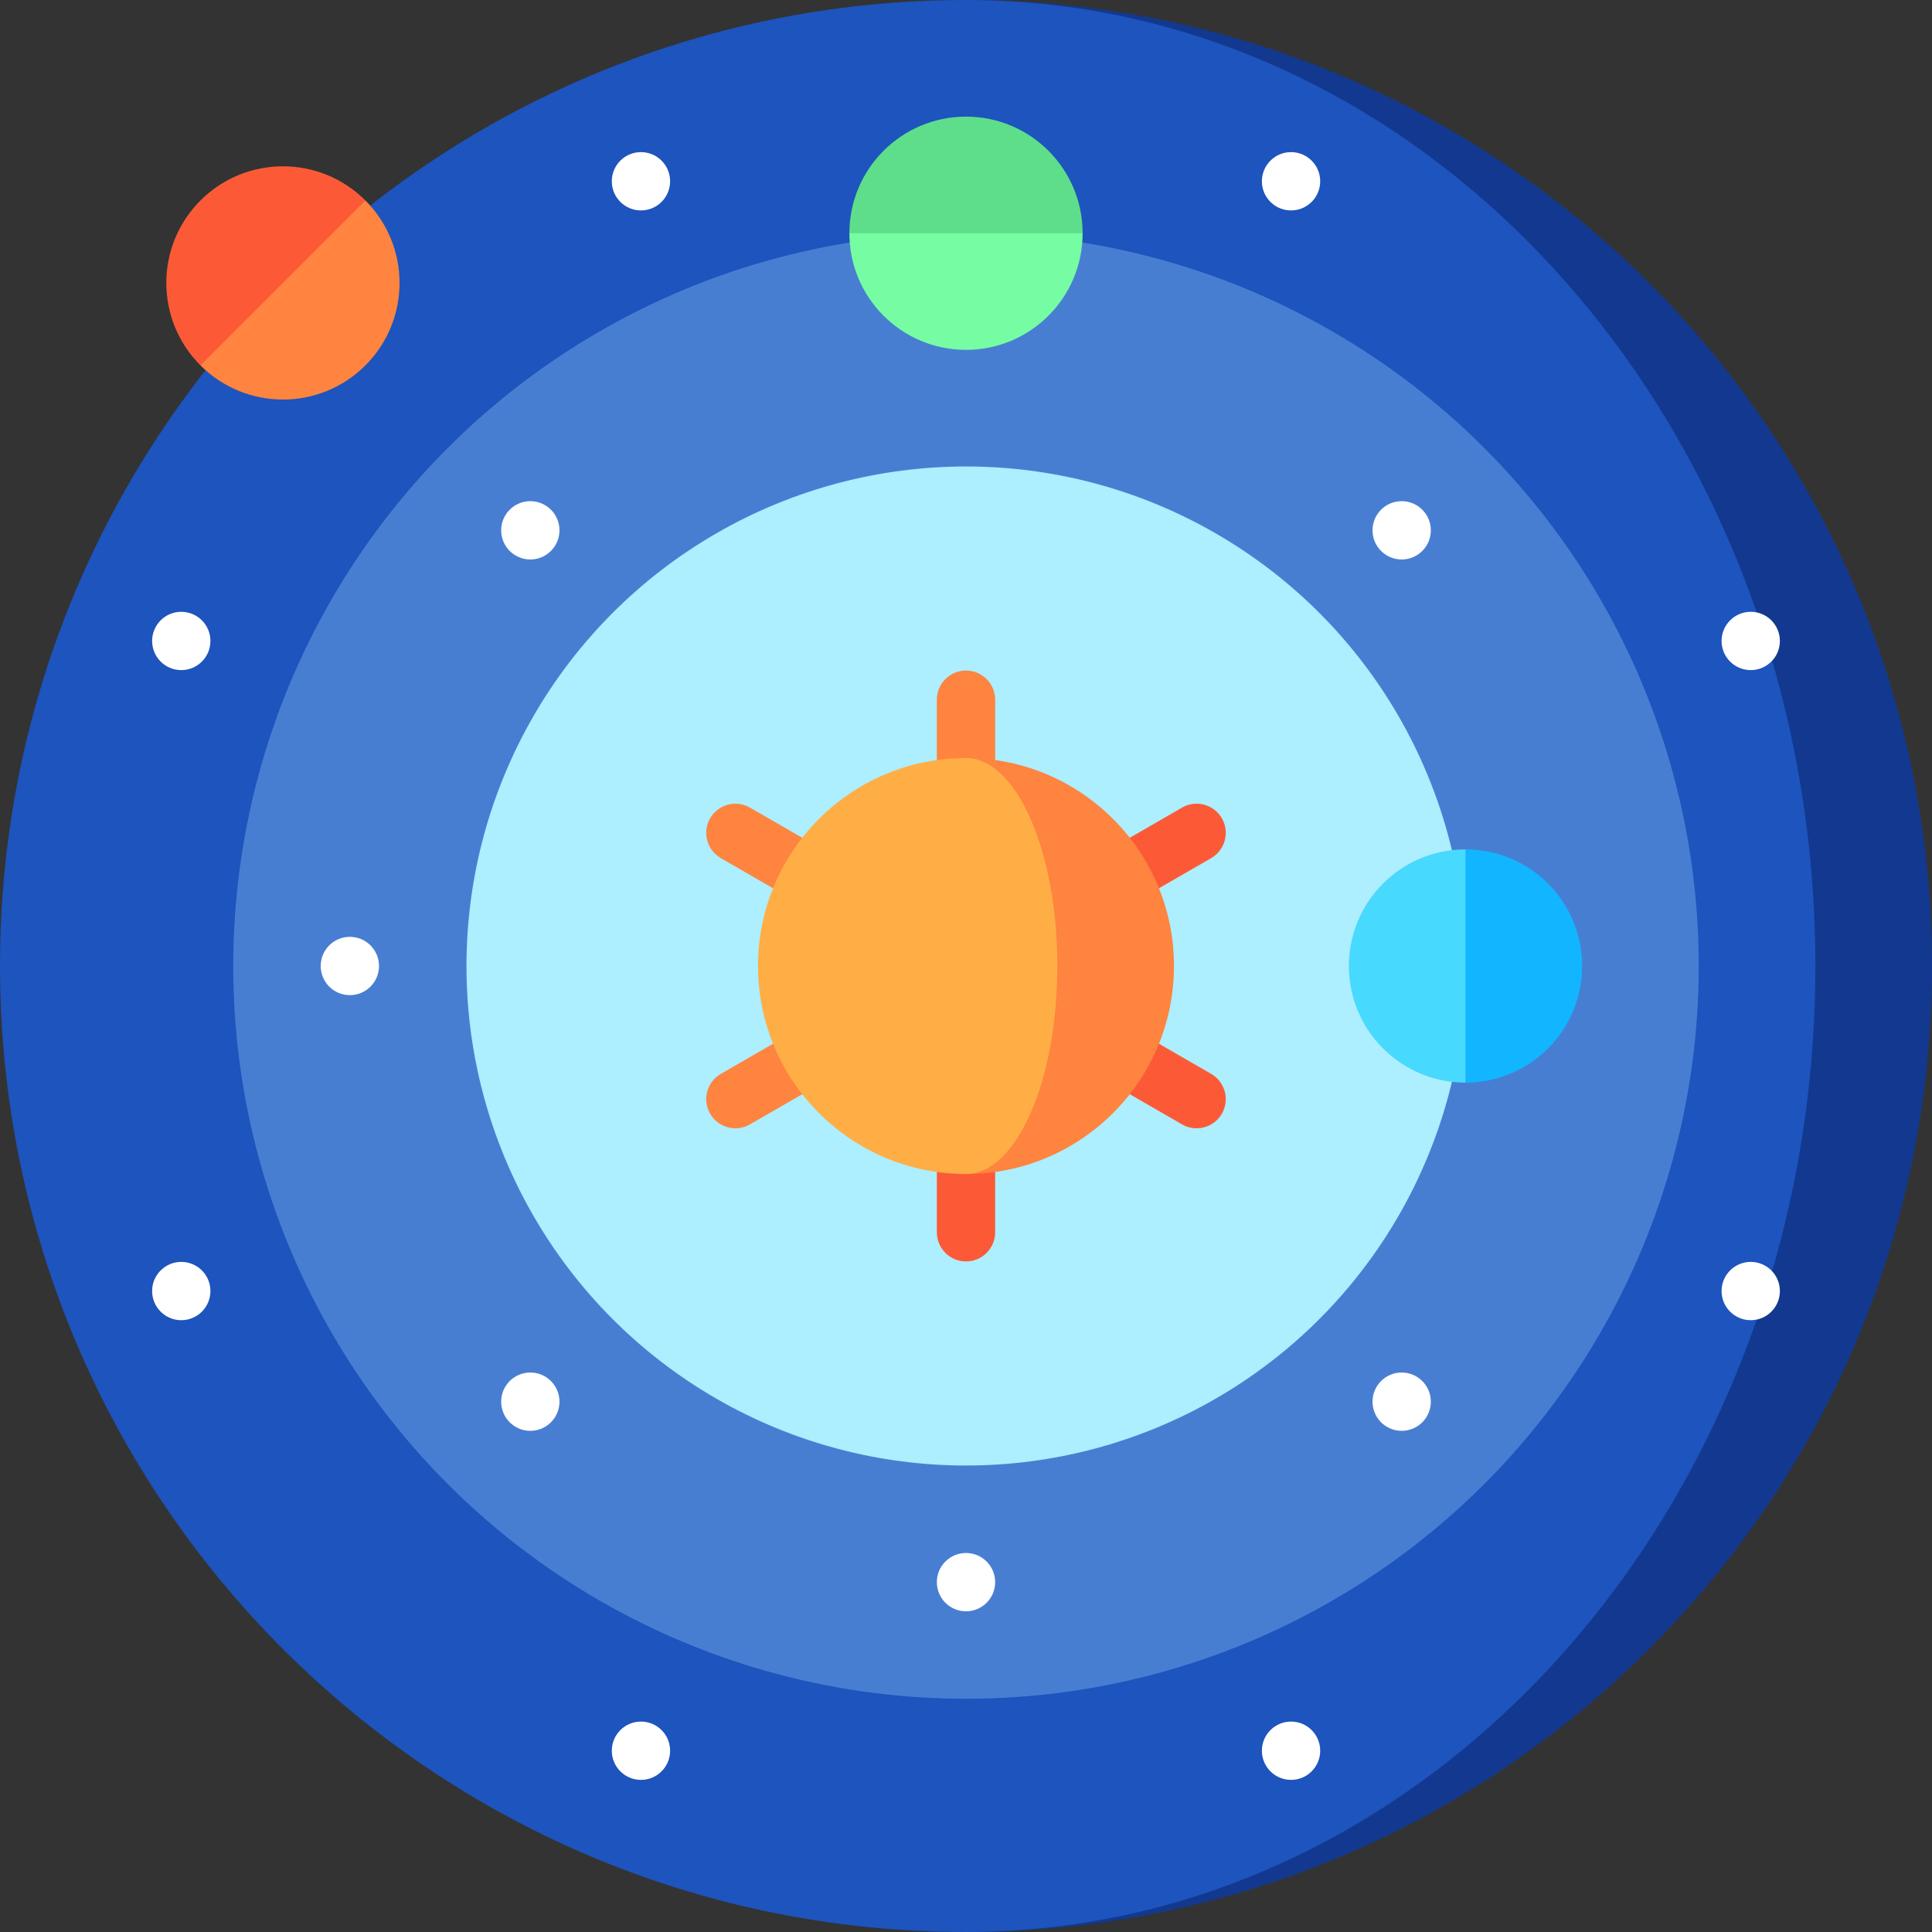 <svg id="Capa_1" enable-background="new 0 0 497 497" height="512" viewBox="0 0 497 497" width="512" xmlns="http://www.w3.org/2000/svg"><rect x="0" y="0" width="497" height="497" fill="#333333" stroke="none"/><path d="m248.5 0v497c137.243 0 248.5-111.257 248.5-248.5s-111.257-248.5-248.5-248.5z" fill="#12398f"/><path d="m467 248.5c0-137.243-97.826-248.5-218.5-248.5-137.243 0-248.5 111.257-248.5 248.5s111.257 248.5 248.5 248.5c120.674 0 218.5-111.257 218.5-248.5z" fill="#1d54bd"/><circle cx="248.5" cy="248.5" fill="#487ed2" r="188.5"/><circle cx="248.5" cy="248.5" fill="#adeeff" r="128.5"/><path d="m218.5 60 30 15 30-15c0-16.569-13.431-30-30-30s-30 13.431-30 30z" fill="#5ede8a"/><path d="m248.5 90c16.569 0 30-13.431 30-30h-60c0 16.569 13.431 30 30 30z" fill="#76fca3"/><path d="m377 218.5-15 30 15 30c16.569 0 30-13.431 30-30s-13.431-30-30-30z" fill="#12b5ff"/><path d="m347 248.5c0 16.569 13.431 30 30 30v-60c-16.569 0-30 13.431-30 30z" fill="#48d9ff"/><path d="m51.571 93.997 31.82-10.607 10.607-31.82c-11.716-11.716-30.711-11.716-42.426 0s-11.717 30.711-.001 42.427z" fill="#fc5a37"/><path d="m93.997 93.997c11.716-11.716 11.716-30.711 0-42.426l-42.426 42.426c11.715 11.716 30.71 11.716 42.426 0z" fill="#fe843f"/><path d="m311.573 276.255-48.073-27.755 48.073-27.755c3.587-2.071 4.816-6.658 2.745-10.245s-6.658-4.816-10.245-2.745l-48.073 27.755-15 25.981v55.509c0 4.142 3.358 7.5 7.5 7.5s7.5-3.358 7.5-7.5v-55.51l48.073 27.755c3.587 2.071 8.174.842 10.245-2.745s.842-8.174-2.745-10.245z" fill="#fc5a37"/><path d="m248.5 172.5c-4.142 0-7.5 3.358-7.5 7.5v55.51l-48.073-27.755c-3.587-2.071-8.174-.842-10.245 2.745s-.842 8.174 2.745 10.245l48.073 27.755-48.073 27.755c-3.587 2.071-4.816 6.658-2.745 10.245s6.658 4.816 10.245 2.745l48.073-27.755 15-25.981v-55.509c0-4.142-3.358-7.5-7.5-7.5z" fill="#fe843f"/><path d="m248.5 195v107c29.547 0 53.5-23.953 53.5-53.5s-23.953-53.5-53.5-53.5z" fill="#fe843f"/><path d="m272 248.5c0-29.547-10.521-53.5-23.5-53.5-29.547 0-53.5 23.953-53.5 53.5s23.953 53.5 53.5 53.5c12.979 0 23.5-23.953 23.5-53.5z" fill="#ffae46"/><g fill="#fff"><circle cx="332.116" cy="450.368" r="7.5"/><circle cx="450.368" cy="332.116" r="7.5"/><circle cx="450.368" cy="164.884" r="7.5"/><circle cx="332.116" cy="46.632" r="7.5"/><circle cx="164.884" cy="46.632" r="7.5"/><circle cx="46.632" cy="164.884" r="7.5"/><circle cx="46.632" cy="332.116" r="7.5"/><circle cx="164.884" cy="450.368" r="7.5"/><circle cx="248.5" cy="407" r="7.5"/><circle cx="360.576" cy="360.576" r="7.5"/><circle cx="360.576" cy="136.424" r="7.5"/><circle cx="136.424" cy="136.424" r="7.5"/><circle cx="90" cy="248.5" r="7.5"/><circle cx="136.424" cy="360.576" r="7.5"/></g></svg>